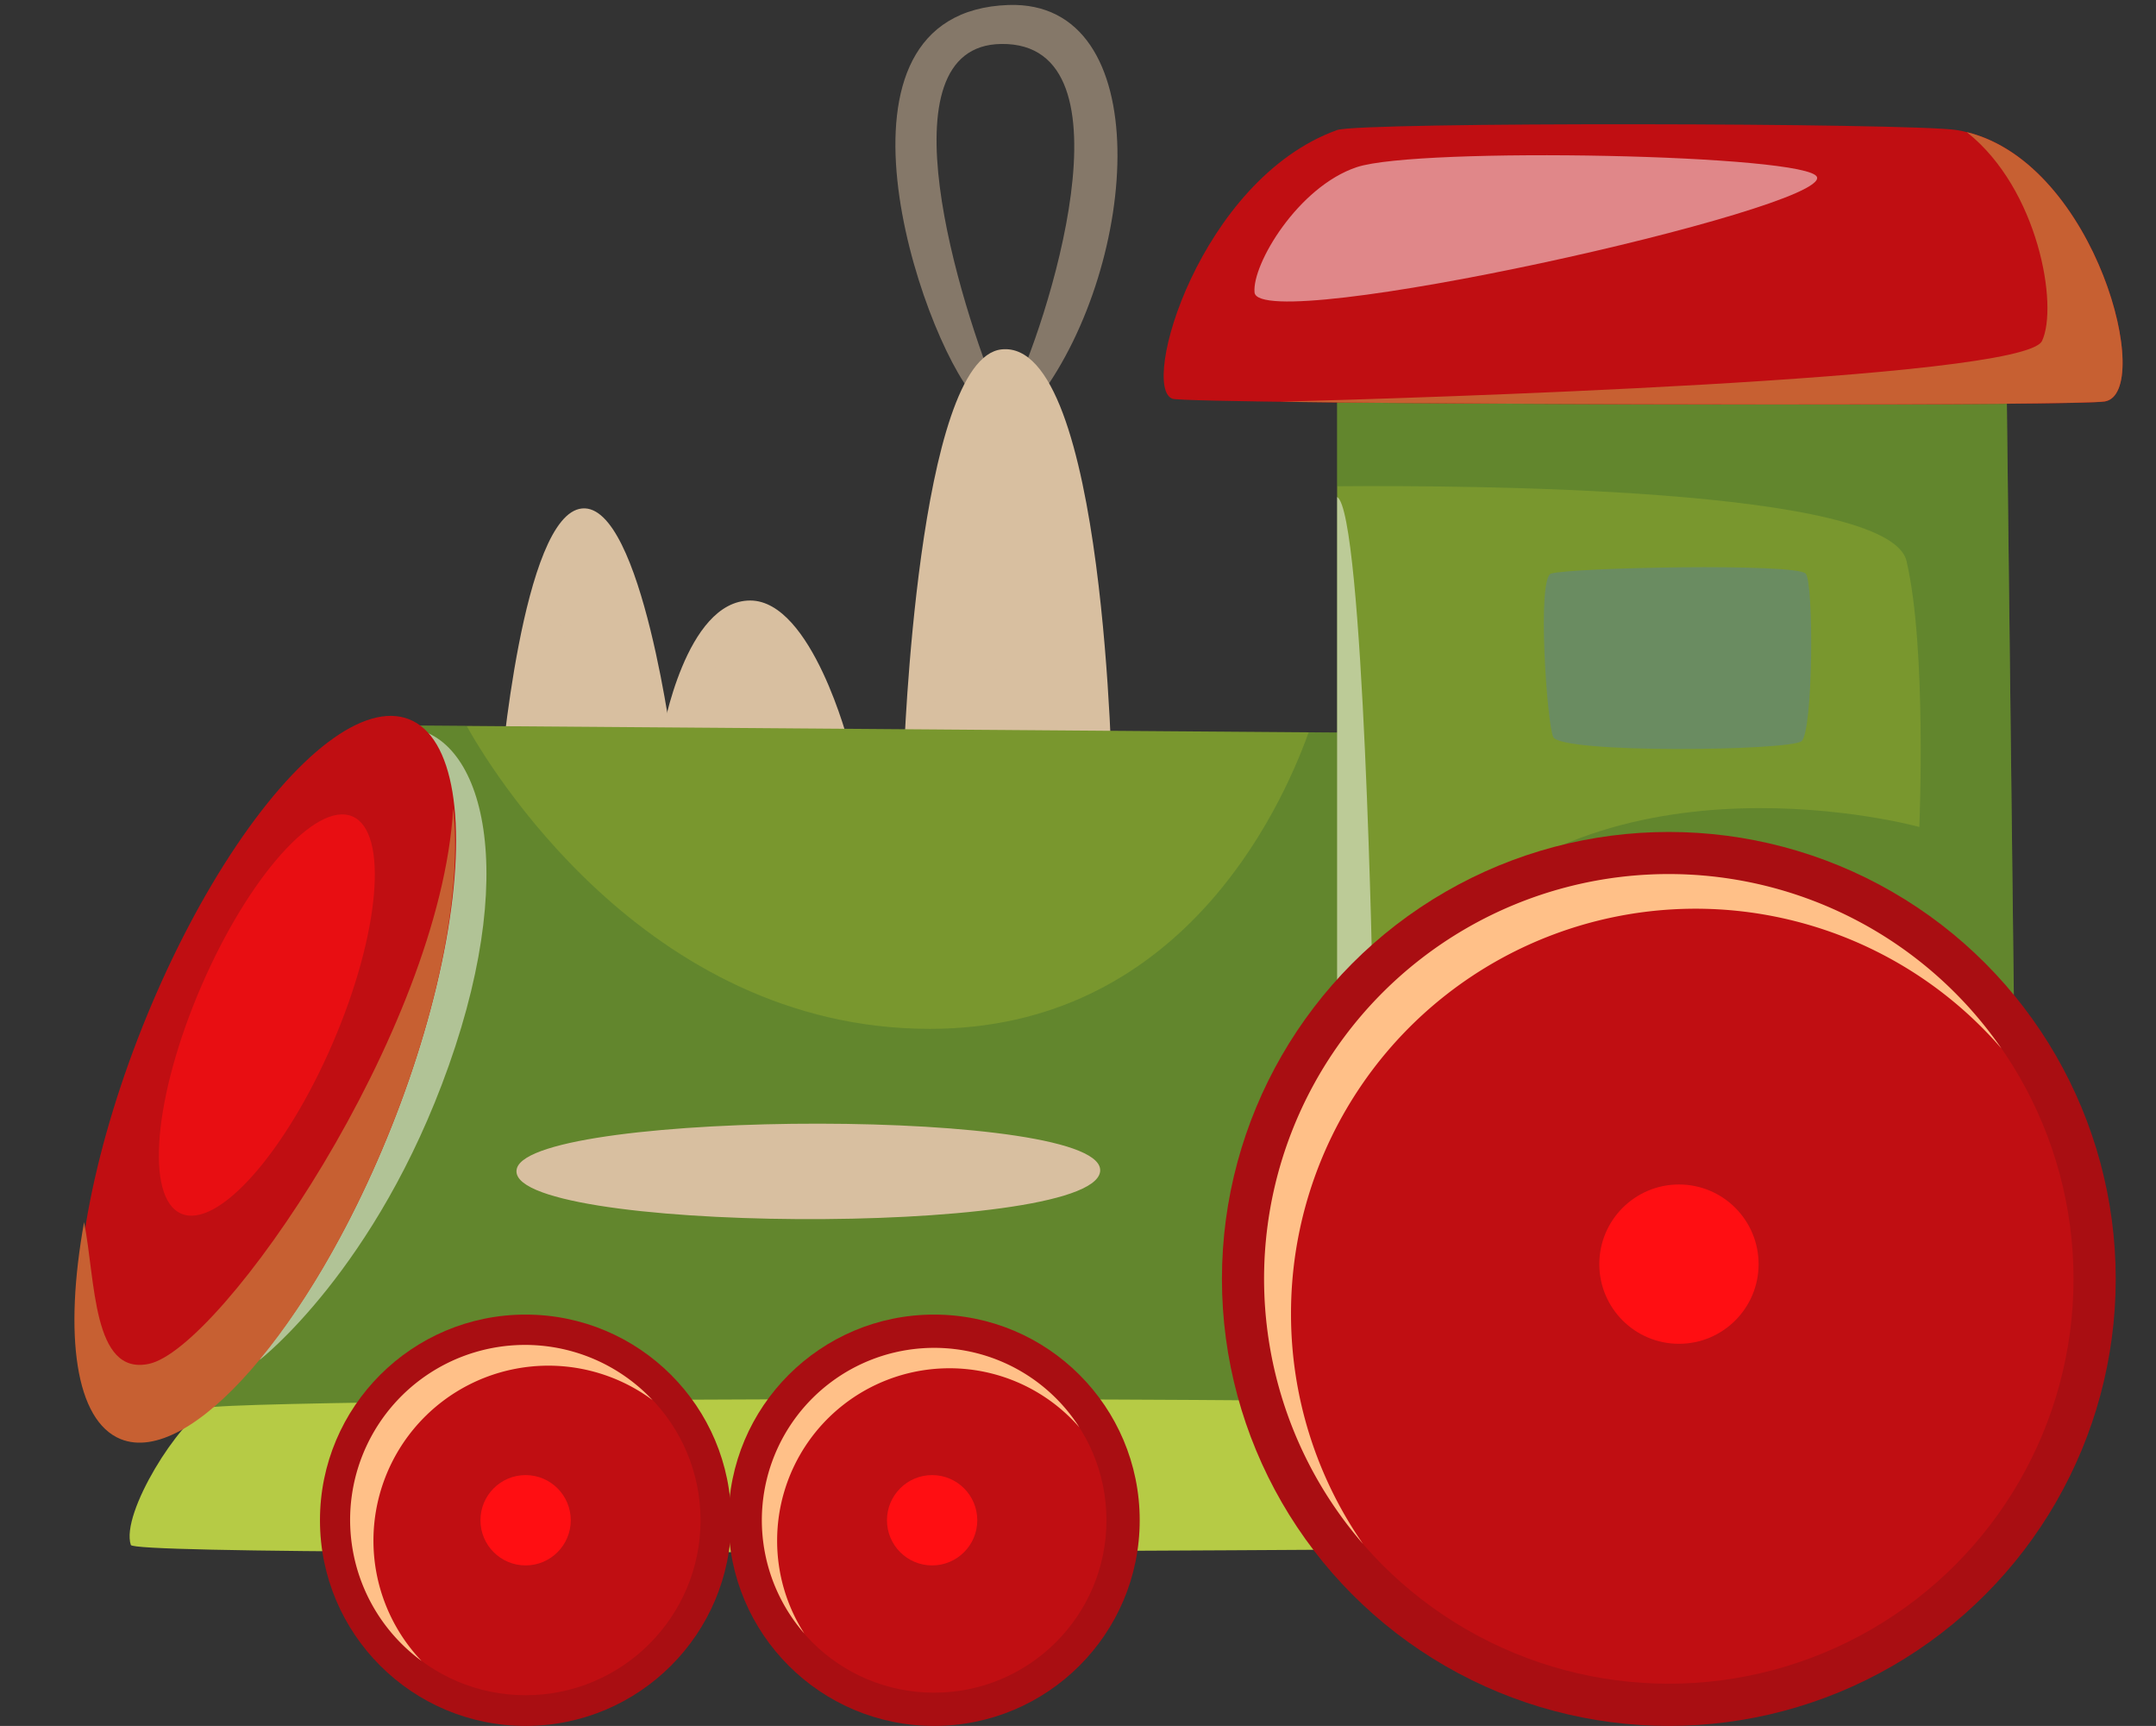 <svg xmlns="http://www.w3.org/2000/svg" viewBox="-14.932 -1 432.602 346.24"><rect x="-14.932" y="-1" width="432.602" height="346.24" fill="#333333" stroke="none"/><title>Depositphotos_94191498_10</title><g data-name="Layer 2"><g data-name="Layer 1" style="isolation:isolate"><path d="M185.47 78.82c-7.73-18.52-24-70.72.52-71 27.58-.34 9 57 1.92 71 1.33.15 4.57-.41 5.72-.16C213.7 51.75 217.36-1 187.41 0 148 1.39 169.64 66 180.6 78.63c1.07-.3 3.8.37 4.87.19z" fill="#d8bfa0" opacity=".5"/><path d="M118 146.1s4.61-26.63 17.6-26.63c12.4 0 19.8 28.83 19.8 28.83z" fill="#d8bfa0"/><path d="M166.44 150.51s2.74-79.64 19.6-81.42c20.9-2.2 22.21 88 22.21 88z" fill="#d8bfa0"/><path d="M85.47 154.9s4.36-52.8 16.4-53.9 18.37 49.5 18.37 49.5z" fill="#d8bfa0"/><path d="M90.91 147.42s1.87-24.1 5.32-24.1c3.65 0 3.72 24.37 3.72 24.37z" style="mix-blend-mode:overlay" fill="#d8bfa0"/><path d="M123.8 147.18s2.4-14.79 6.54-15.77c4.62-1.09 6 15.5 6 15.5z" style="mix-blend-mode:overlay" fill="#d8bfa0"/><path d="M172.15 149.1s1.72-44.89 7.18-46.81 6.16 47.58 6.16 47.58z" style="mix-blend-mode:overlay" fill="#d8bfa0"/><path fill="#79972e" d="M67.11 144.54l204.95 1.56-3.3 149.63H20.12l46.99-151.19z"/><path d="M20.12 295.73h248.64l3.3-149.63-24.41-.19c-5.87 16.34-26.11 59.49-76 59.49-57.47 0-89-53.64-92.94-60.77l-11.59-.09z" style="mix-blend-mode:multiply" fill="#2d602e" opacity=".3"/><path d="M37.2 271.79s23.41-18.1 37.91-59C89.93 171 80.95 144.63 65.57 145c-14.76.3-28.37 126.79-28.37 126.79z" style="mix-blend-mode:overlay" fill="#fff" opacity=".5"/><path d="M11.32 308.94c-2.12-6.35 9.9-25.31 15.4-27.51s357.09-3.71 362 4.4c3.3 5.5-1.1 20.9-5.5 23.11-.04 0-370.8 3.29-371.9 0z" fill="#b6cb45"/><path fill="#79972e" d="M253.36 65.79v174.93l136.42 12.1-2.2-187.03H253.36z"/><path d="M253.36 200.27l7.16-1.74s-1.8-97-7.16-99.82z" style="mix-blend-mode:overlay" fill="#fff" opacity=".5"/><path d="M387.58 65.79H253.36v30.76c25.75-.22 110.77.18 114.25 15 4.1 17.44 2.57 53.35 2.57 53.35s-63.1-17.44-98 22.57c-25 28.62 65.05 43.6 117.39 48.49z" style="mix-blend-mode:multiply" fill="#2d602e" opacity=".3"/><ellipse cx="38.2" cy="216.12" rx="77.2" ry="26.92" transform="rotate(-68.3 37.608 215.261)" fill="#c00e12"/><ellipse cx="38.62" cy="202.62" rx="43.39" ry="14.37" transform="rotate(-66.67 38.622 202.634)" fill="#e80e12"/><circle cx="319.92" cy="255.57" r="89.67" fill="#a90e12"/><circle cx="319.92" cy="255.57" r="81.2" fill="#c00e12"/><path d="M244.11 262.5a81.18 81.18 0 0 1 142.56-53.15 81.19 81.19 0 1 0-128.11 99.38 80.81 80.81 0 0 1-14.45-46.23z" fill="#ffc088"/><circle cx="172.49" cy="303.98" r="41.26" fill="#a90e12"/><circle cx="172.49" cy="303.98" r="34.59" fill="#c00e12"/><path d="M141 308.08a34.58 34.58 0 0 1 60.65-22.73 34.58 34.58 0 1 0-55.2 41.35 34.42 34.42 0 0 1-5.45-18.62z" fill="#ffc088"/><circle cx="90.53" cy="303.98" r="41.26" fill="#a90e12"/><circle cx="90.53" cy="303.98" r="35.1" fill="#c00e12"/><path d="M60 308.08a35.1 35.1 0 0 1 56-28.21 35.1 35.1 0 1 0-46.35 52.33A35 35 0 0 1 60 308.08z" fill="#ffc088"/><path d="M220.35 79c-6.68-2.23 5.5-44 33-53.91 4.63-1.67 115.36-1.43 124.32 0 27.5 4.4 40 52.74 29.71 54.46-6.6 1.09-183.73.54-187.03-.55z" fill="#c00e12"/><path d="M76 161.18c-2.6 44.59-46.45 108.35-61.07 111.43C3.59 275 4.26 255.85 1.94 244.17-2.14 266.82.18 284 9.28 287.7c13.78 5.57 37.9-22 53.87-61.5C73.4 200.83 77.79 176.7 76 161.18z" style="mix-blend-mode:multiply" fill="#c76032"/><path d="M88.79 233.37c3.47-11.81 119.28-12.31 117 .77s-120.85 12.31-117-.77z" fill="#d8bfa0"/><path d="M236.79 57.66c-.51-5.64 8.75-21.21 20.52-25.13 12.31-4.11 90.8-2.57 92.34 2 2.12 6.39-112.06 31.92-112.86 23.13z" style="mix-blend-mode:overlay" fill="#fff" opacity=".5"/><path d="M379.71 25.51c14.41 11.41 18.39 34.9 15.09 41.89-3.68 7.81-127.3 11.51-152.87 12.19 48.11.65 160.23.82 165.46-.06 10.03-1.66-1.6-47.64-27.68-54.02z" style="mix-blend-mode:multiply" fill="#c76032"/><circle cx="90.53" cy="303.98" r="9.06" fill="#ff0e12"/><circle cx="172.1" cy="303.98" r="9.06" fill="#ff0e12"/><circle cx="321.95" cy="252.6" r="15.98" fill="#ff0e12"/><path d="M296.73 146.86c-1.25-2.49-3.32-32-.42-32.8 4.28-1.22 48.95-2.12 51.06 0 1.66 1.66 1.53 31.7-.83 33.63s-48.13 2.53-49.81-.83z" style="mix-blend-mode:multiply" fill="#5d8395" opacity=".5"/></g></g></svg>